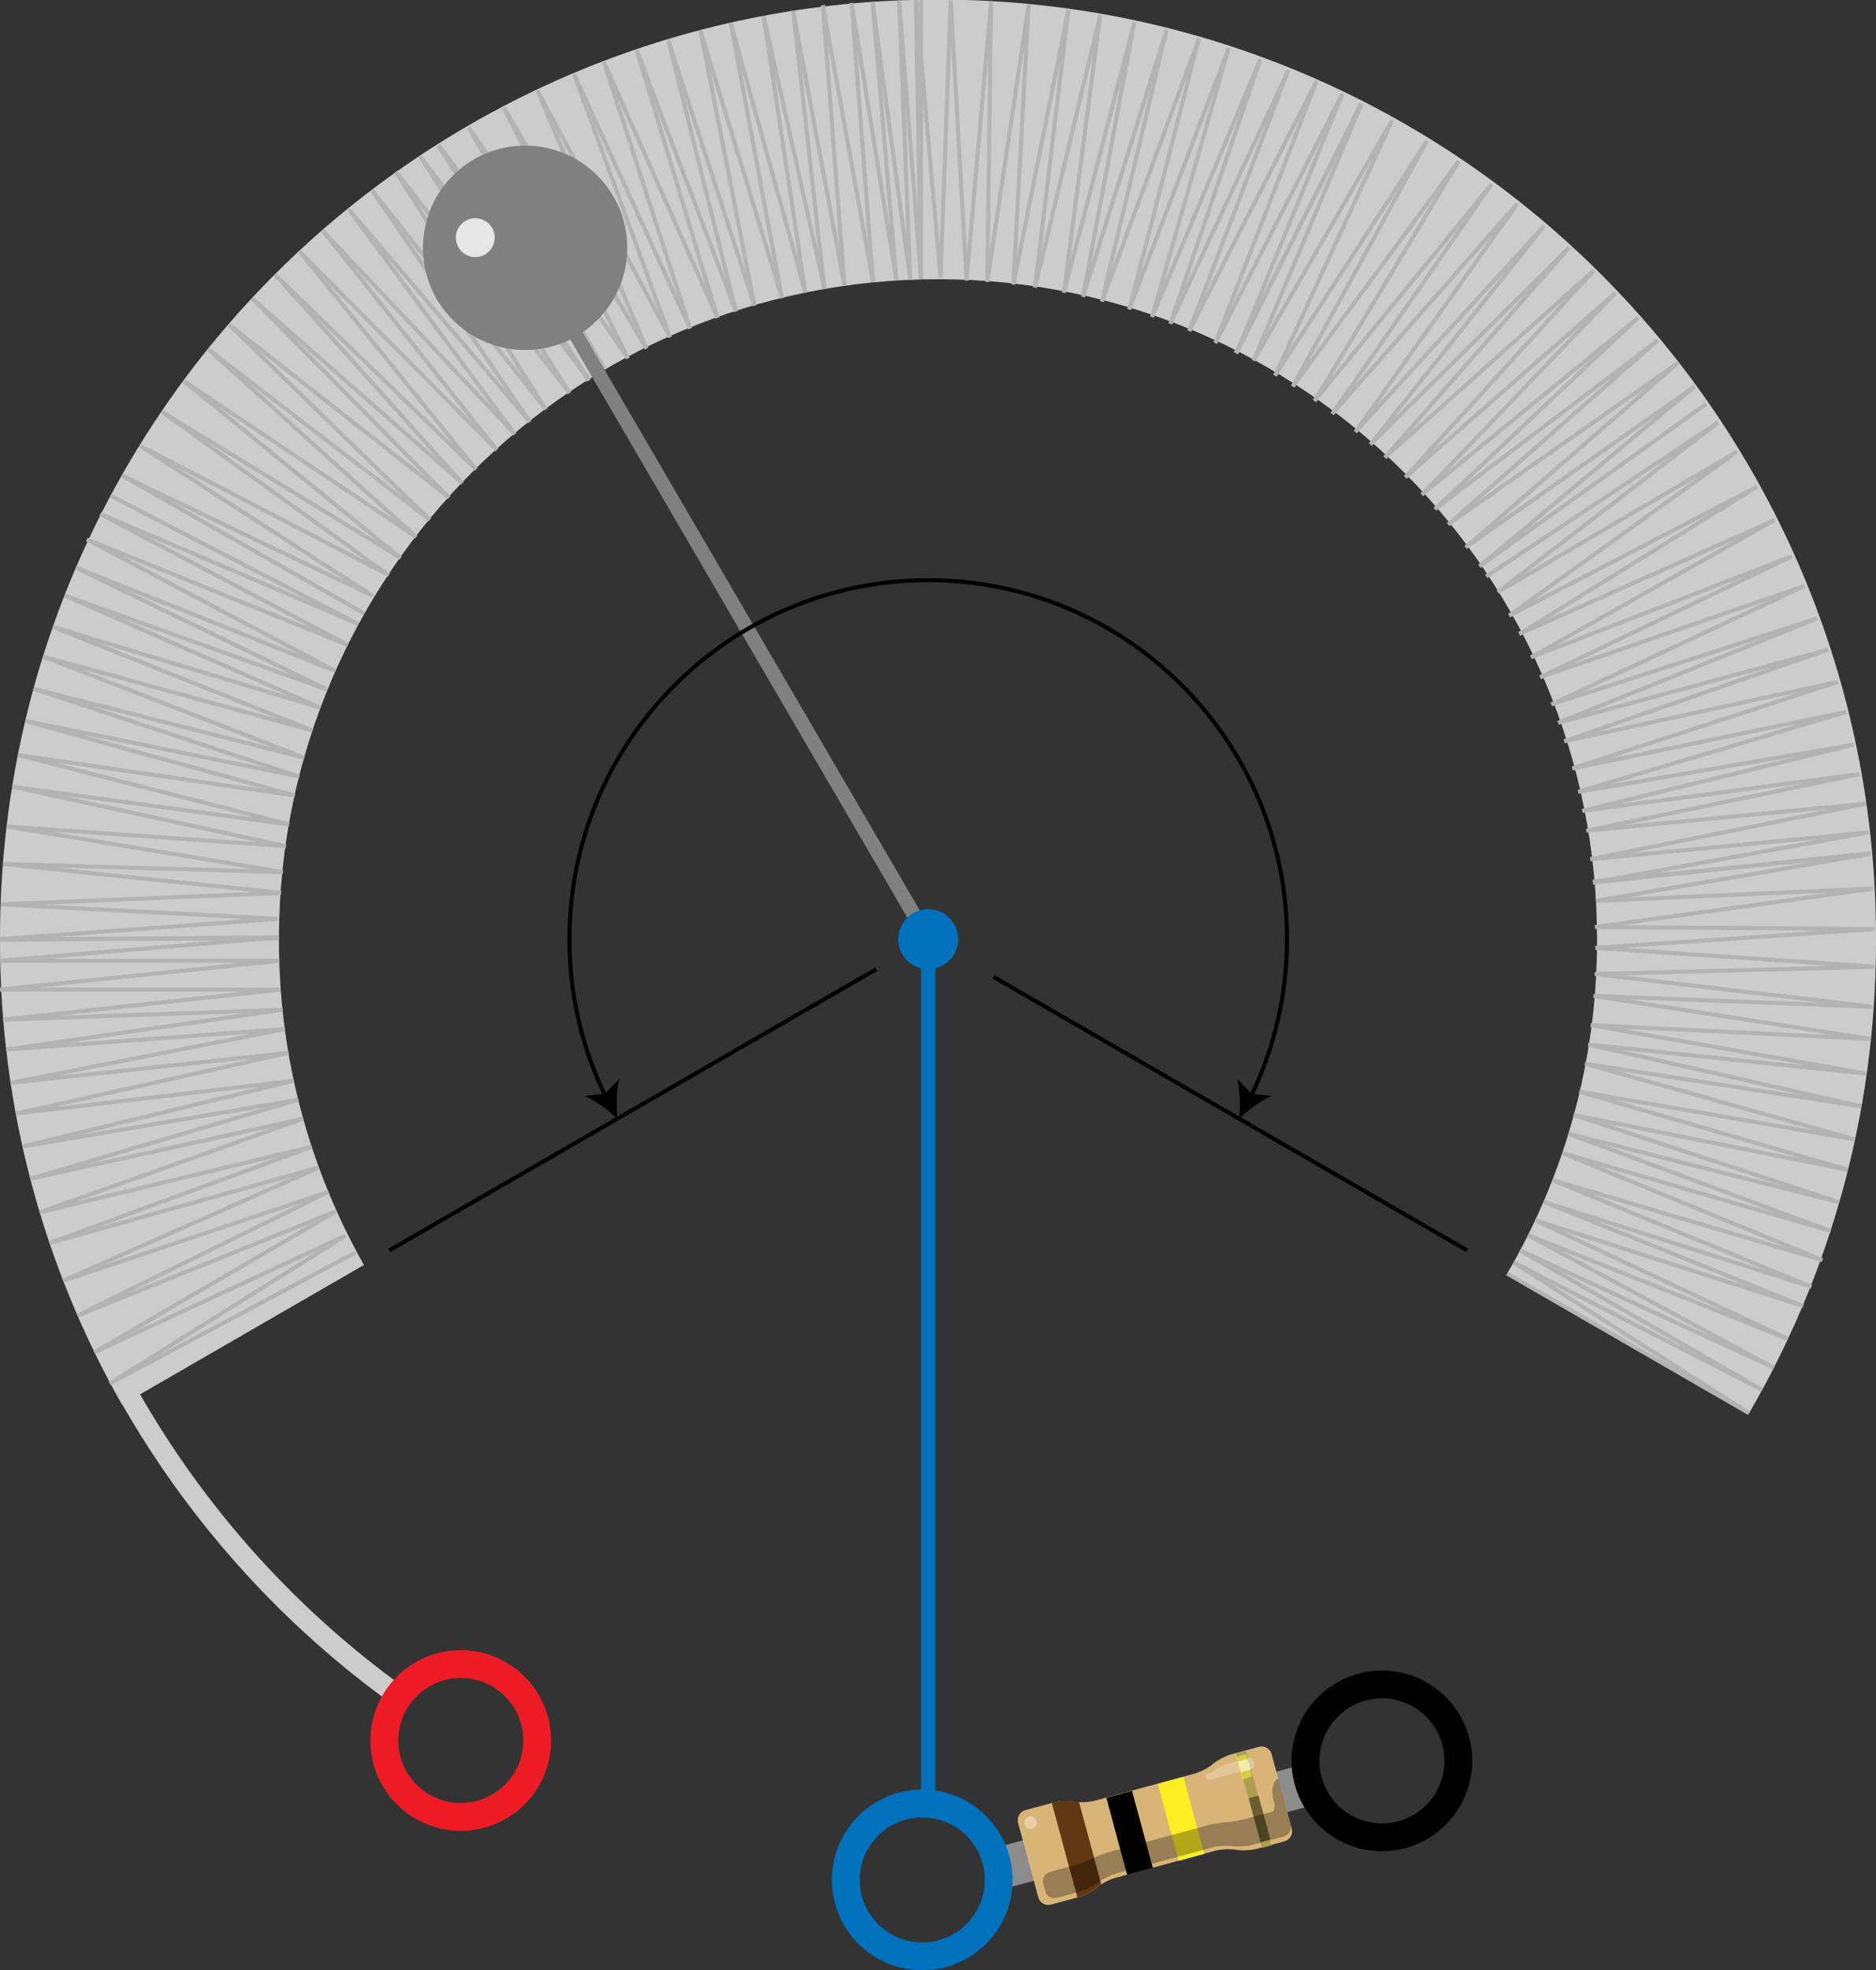 <?xml version="1.0" encoding="utf-8"?>
<!-- Generator: Adobe Illustrator 16.0.4, SVG Export Plug-In . SVG Version: 6.00 Build 0)  -->
<!DOCTYPE svg PUBLIC "-//W3C//DTD SVG 1.1//EN" "http://www.w3.org/Graphics/SVG/1.1/DTD/svg11.dtd">
<svg version="1.1" xmlns="http://www.w3.org/2000/svg" xmlns:xlink="http://www.w3.org/1999/xlink" x="0px" y="0px"
	 width="130.312px" height="136.792px" viewBox="0 0 130.312 136.792" enable-background="new 0 0 130.312 136.792"
	 xml:space="preserve">
<rect x="0" y="0" width="130.312" height="136.792" fill="#333333" stroke="none"/>
<g id="Ebene_1">
</g>
<g id="Ebene_2">
	<g>
		<path fill="#CCCCCC" d="M121.495,98.117c5.586-9.588,8.795-20.733,8.817-32.628c0-0.08,0-0.163,0-0.237
			c0.067-35.987-29.048-65.212-65.032-65.279C29.293-0.095,0.067,29.021,0,65.004c0,0.081,0,0.163,0,0.246
			c-0.021,11.738,3.064,22.756,8.48,32.279l16.799-9.703c-3.769-6.667-5.915-14.372-5.901-22.577c0-0.057,0-0.115,0-0.171
			c0.048-25.282,20.581-45.738,45.864-45.691c25.283,0.047,45.738,20.581,45.691,45.864c0,0.052,0,0.11,0,0.167
			c-0.016,8.39-2.287,16.248-6.24,23.002L121.495,98.117z"/>
		<path fill="none" stroke="#CCCCCC" stroke-width="1.423" stroke-miterlimit="10" d="M9.018,96.993
			c4.529,7.962,10.687,14.877,18.022,20.292"/>
	</g>
	<g id="breadboard">
		<path fill="none" stroke="#8C8C8C" stroke-width="2.91" d="M68.924,129.854l22.048-5.97"/>
		<path id="body" fill="#D9B477" d="M74.548,125.081c-0.391-0.065-1.022-0.028-1.404,0.075l-1.919,0.52
			c-0.382,0.104-0.609,0.5-0.506,0.883l1.4,5.171c0.104,0.382,0.5,0.608,0.882,0.506l1.919-0.521
			c0.382-0.104,0.944-0.395,1.251-0.644l0.06-0.053c0.304-0.254,0.868-0.54,1.25-0.644l6.936-1.879
			c0.384-0.104,1.016-0.134,1.403-0.074l0.08,0.015c0.392,0.065,1.021,0.028,1.404-0.075l1.918-0.52
			c0.383-0.104,0.611-0.499,0.508-0.882l-1.4-5.171c-0.104-0.382-0.501-0.61-0.884-0.507l-1.918,0.52
			c-0.384,0.104-0.943,0.397-1.251,0.645l-0.061,0.054c-0.303,0.254-0.865,0.54-1.25,0.645l-6.935,1.878
			c-0.382,0.104-1.016,0.133-1.404,0.075L74.548,125.081z"/>
		
			<rect id="gold_band" x="86.707" y="121.503" transform="matrix(-0.965 0.261 -0.261 -0.965 203.71 222.737)" fill="#AD9F4E" width="0.703" height="6.797"/>
		
			<rect id="band_rd_multiplier" x="81.045" y="123.514" transform="matrix(-0.965 0.261 -0.261 -0.965 194.097 226.75)" fill="#FCEE21" width="1.849" height="5.537"/>
		
			<rect id="band_2_nd" x="77.474" y="124.481" transform="matrix(-0.965 0.261 -0.261 -0.965 187.331 229.584)" width="1.849" height="5.536"/>
		<path id="band_1_st" fill="#603813" d="M74.953,125.12c-0.12-0.004-0.235-0.011-0.329-0.029l-0.078-0.017
			c-0.392-0.064-1.023-0.028-1.404,0.075l-0.084,0.022l1.776,6.561l0.084-0.022c0.382-0.104,0.943-0.397,1.249-0.646l0.061-0.053
			c0.071-0.066,0.167-0.129,0.269-0.192L74.953,125.12z"/>
		<path id="Shadow" opacity="0.3" enable-background="new    " d="M88.482,125.031L88.482,125.031
			c0.099,0.365,0.058,0.709-0.102,0.752l-1.856,0.503c-0.366,0.099-0.959,0.201-1.317,0.229l-0.075,0.004
			c-0.35,0.028-0.947,0.131-1.318,0.231l-6.705,1.815c-0.369,0.101-0.932,0.312-1.254,0.466l-0.065,0.034
			c-0.317,0.152-0.878,0.365-1.254,0.467l-0.305,0.082l-0.968,0.262l-0.298,0.081c-0.369,0.101-0.599,0.466-0.506,0.806l0.063,0.237
			l0.043,0.154l0.045,0.166c0.094,0.349,0.474,0.541,0.844,0.44l1.562-0.423c0.369-0.1,0.913-0.374,1.216-0.606l0.062-0.047
			c0.297-0.226,0.85-0.503,1.217-0.603l6.705-1.816c0.367-0.099,0.977-0.136,1.357-0.092l0.078,0.007
			c0.371,0.049,0.982,0.011,1.357-0.091l2.148-0.581c0.367-0.1,0.598-0.468,0.506-0.805l-0.142-0.522l-0.254-0.938l-0.482-1.781
			C88.546,123.641,88.215,124.044,88.482,125.031z"/>
		
			<rect id="ShadowExtra" x="87.09" y="124.742" transform="matrix(-0.965 0.262 -0.262 -0.965 204.967 225.264)" opacity="0.4" enable-background="new    " width="0.703" height="3.154"/>
		<path id="ReflexRight" opacity="0.25" fill="#FFFFFF" enable-background="new    " d="M83.875,123.167
			c0.222-0.061,0.447-0.227,0.594-0.34c0.175-0.129,0.52-0.289,0.896-0.391l1.41-0.382c0.217-0.059,0.281,0.176,0.314,0.302
			c0.034,0.125,0.085,0.373-0.117,0.427l-2.953,0.8c-0.104,0.028-0.253-0.051-0.281-0.156
			C83.722,123.343,83.757,123.199,83.875,123.167z"/>
		<circle id="ReflexLeft" opacity="0.35" fill="#FFFFFF" enable-background="new    " cx="71.581" cy="126.549" r="0.432"/>
		
			<rect id="Reflex_gold" x="86.09" y="121.815" transform="matrix(-0.965 0.262 -0.262 -0.965 201.968 218.346)" opacity="0.5" fill="#FFFF33" enable-background="new    " width="0.703" height="1.62"/>
		
			<rect id="Reflex_extra" x="86.07" y="122.177" transform="matrix(-0.965 0.261 -0.261 -0.965 201.845 218.286)" opacity="0.5" fill="#FFFFFF" enable-background="new    " width="0.703" height="0.749"/>
	</g>
	<g id="VCC">
		<path fill="#ED1C24" d="M36.349,120.842c0,2.394-1.948,4.34-4.34,4.34c-2.395,0-4.343-1.945-4.343-4.34
			c0-2.396,1.948-4.342,4.343-4.342C34.401,116.5,36.349,118.447,36.349,120.842 M38.279,120.842c0-3.466-2.809-6.271-6.272-6.271
			c-3.466,0-6.276,2.804-6.276,6.271c0,3.464,2.809,6.271,6.276,6.271C35.471,127.113,38.279,124.306,38.279,120.842L38.279,120.842
			z"/>
	</g>
	<g id="Pin">
		<path fill="#0071BC" d="M68.404,130.521c0,2.395-1.948,4.34-4.34,4.34c-2.396,0-4.343-1.944-4.343-4.34s1.947-4.341,4.343-4.341
			C66.456,126.18,68.404,128.126,68.404,130.521 M70.333,130.521c0-3.467-2.809-6.271-6.271-6.271c-3.467,0-6.277,2.804-6.277,6.271
			c0,3.465,2.809,6.271,6.277,6.271C67.525,136.792,70.333,133.985,70.333,130.521L70.333,130.521z"/>
	</g>
	<g id="GND">
		<path d="M100.335,122.255c0,2.395-1.948,4.341-4.34,4.341c-2.396,0-4.343-1.945-4.343-4.341c0-2.395,1.948-4.341,4.343-4.341
			C98.387,117.914,100.335,119.861,100.335,122.255 M102.265,122.255c0-3.466-2.809-6.27-6.272-6.27
			c-3.466,0-6.277,2.804-6.277,6.27c0,3.465,2.809,6.271,6.277,6.271C99.457,128.526,102.265,125.72,102.265,122.255
			L102.265,122.255z"/>
	</g>
	<g display="none">
		<g display="inline">
			<path fill="none" stroke="#000000" stroke-miterlimit="10" d="M152.812,65.247c0,48.451-39.205,87.656-87.656,87.656
				S-22.5,113.698-22.5,65.247S16.705-22.41,65.156-22.41S152.812,16.795,152.812,65.247z"/>
		</g>
		<g display="inline">
			<line fill="none" stroke="#000000" stroke-miterlimit="10" x1="64.477" y1="65.205" x2="64.477" y2="-20.795"/>
			<line fill="none" stroke="#000000" stroke-miterlimit="10" x1="65.156" y1="65.247" x2="141.084" y2="21.418"/>
			<line fill="none" stroke="#000000" stroke-miterlimit="10" x1="65.156" y1="65.247" x2="141.084" y2="109.075"/>
			<line fill="none" stroke="#000000" stroke-miterlimit="10" x1="64.477" y1="65.205" x2="64.477" y2="155.205"/>
			<line fill="none" stroke="#000000" stroke-miterlimit="10" x1="65.156" y1="65.247" x2="-10.773" y2="109.075"/>
			<line fill="none" stroke="#000000" stroke-miterlimit="10" x1="65.156" y1="65.247" x2="-10.773" y2="21.418"/>
		</g>
	</g>
	<g>
		<g>
			<polyline fill="none" stroke="#B3B3B3" stroke-width="0.283" stroke-miterlimit="10" points="24.714,86.946 7.627,96.057 
				24.008,85.786 6.552,93.892 23.38,84.081 5.383,91.341 22.811,82.75 4.39,88.921 22.154,81.057 3.438,86.302 21.655,79.618 
				2.756,84.171 21.062,77.668 2.102,81.839 20.717,76.354 1.562,79.603 20.411,75.035 1.095,77.317 20.037,73.097 0.735,75.179 
				19.785,71.447 0.428,72.868 19.626,70.106 0.21,70.795 19.479,68.705 -0.023,68.705 19.402,66.705 -0.023,66.705 19.378,65.077 
				0,65.25 			"/>
			<polyline fill="none" stroke="#B3B3B3" stroke-width="0.283" stroke-miterlimit="10" points="19.363,65.148 0,65.205 
				19.283,63.792 0.062,62.788 19.525,61.991 0.223,59.986 19.645,60.549 0.478,57.383 19.856,58.745 0.862,54.623 20.089,57.239 
				1.257,52.42 20.478,55.239 1.77,50.054 20.787,53.916 2.338,47.824 21.134,52.607 2.995,45.586 21.71,50.72 3.678,43.527 
				22.26,49.144 4.488,41.342 22.746,47.884 5.265,39.408 23.271,46.577 6.037,37.452 24.14,44.773 6.973,35.685 24.881,43.324 
				7.674,34.408 			"/>
			<g>
				<polyline fill="none" stroke="#B3B3B3" stroke-width="0.283" stroke-miterlimit="10" points="25.293,42.588 8.465,33.01 
					25.897,41.372 9.722,30.943 27.003,39.929 11.253,28.593 27.826,38.736 12.769,26.46 28.905,37.277 14.475,24.258 
					29.854,36.088 15.912,22.542 31.187,34.545 17.534,20.744 32.113,33.55 19.136,19.093 33.065,32.588 20.818,17.477 
					34.504,31.236 22.434,16.03 35.764,30.143 24.224,14.536 36.813,29.29 25.859,13.243 37.918,28.42 27.501,11.933 39.568,27.285 
					29.193,10.864 40.933,26.396 30.436,10.106 				"/>
				<polyline fill="none" stroke="#B3B3B3" stroke-width="0.283" stroke-miterlimit="10" points="40.864,26.423 30.472,10.082 
					41.967,25.629 32.549,8.844 43.62,24.874 35.004,7.482 44.902,24.202 37.341,6.308 46.539,23.417 39.88,5.158 47.937,22.811 
					41.952,4.314 49.835,22.071 44.228,3.486 51.121,21.625 46.416,2.774 52.411,21.219 48.659,2.134 54.315,20.699 50.764,1.611 
					55.942,20.32 53.044,1.129 57.267,20.06 55.094,0.754 58.652,19.807 57.16,0.363 60.64,19.576 59.154,0.207 62.262,19.43 
					60.607,0.12 63.229,19.426 62.453,0.028 63.978,19.361 63.977,-0.003 				"/>
			</g>
		</g>
		<g>
			<polyline fill="none" stroke="#B3B3B3" stroke-width="0.283" stroke-miterlimit="10" points="63.978,19.361 63.619,0 
				65.333,19.259 66.039,0.026 67.137,19.473 68.841,0.142 68.581,19.571 71.449,0.356 70.387,19.754 74.213,0.698 71.896,19.962 
				76.422,1.058 73.902,20.32 78.796,1.534 75.23,20.609 81.035,2.068 76.544,20.937 83.282,2.69 78.441,21.482 85.351,3.341 
				80.025,22.008 87.549,4.117 81.292,22.475 89.496,4.864 82.607,22.98 91.463,5.605 84.423,23.82 93.245,6.514 85.886,24.539 
				94.531,7.195 			"/>
			<polyline fill="none" stroke="#B3B3B3" stroke-width="0.283" stroke-miterlimit="10" points="85.829,24.492 94.571,7.215 
				87.073,25.036 96.696,8.369 88.567,26.071 99.12,9.783 89.798,26.832 101.324,11.192 91.31,27.84 103.607,12.788 92.545,28.731 
				105.391,14.142 94.151,29.985 107.268,15.672 95.189,30.861 108.996,17.191 96.199,31.766 110.69,18.793 97.618,33.136 
				112.214,20.337 98.771,34.341 113.794,22.051 99.674,35.347 115.164,23.621 100.599,36.408 116.556,25.196 101.811,38.002 
				117.706,26.834 102.766,39.319 118.525,28.038 			"/>
			<g>
				<polyline fill="none" stroke="#B3B3B3" stroke-width="0.283" stroke-miterlimit="10" points="103.235,40.021 119.366,29.311 
					104.049,41.108 120.646,31.362 104.838,42.744 122.053,33.789 105.533,44.016 123.274,36.103 106.35,45.637 124.474,38.617 
					106.984,47.021 125.357,40.674 107.762,48.905 126.232,42.932 108.231,50.182 126.986,45.104 108.661,51.464 127.671,47.337 
					109.222,53.356 128.235,49.43 109.63,54.976 128.762,51.701 109.918,56.296 129.179,53.743 110.199,57.675 129.609,55.8 
					110.468,59.657 129.803,57.792 110.647,61.277 129.92,59.241 				"/>
				<polyline fill="none" stroke="#B3B3B3" stroke-width="0.283" stroke-miterlimit="10" points="110.655,61.203 129.924,59.285 
					110.867,62.546 130.095,61.698 110.798,64.362 130.204,64.503 110.819,65.81 130.201,67.119 110.781,67.624 130.083,69.901 
					110.693,69.145 129.901,72.133 110.499,71.174 129.618,74.537 110.319,72.521 129.268,76.812 110.099,73.856 128.83,79.103 
					109.706,75.791 128.348,81.217 109.311,77.412 127.751,83.47 108.947,78.714 127.162,85.47 108.551,80.065 126.581,87.491 
					107.86,81.943 125.823,89.34 107.261,83.458 125.247,90.678 106.636,84.72 124.193,92.97 106.137,85.753 123.216,94.965 
					105.589,86.814 122.407,96.499 105.132,87.651 121.495,98.117 104.693,88.419 				"/>
			</g>
		</g>
	</g>
	<line fill="none" stroke="#0071BC" stroke-miterlimit="10" x1="64.477" y1="126.205" x2="64.477" y2="65.205"/>
	<g>
		<circle fill="#808080" cx="36.477" cy="17.205" r="7.095"/>
		<line fill="none" stroke="#808080" stroke-miterlimit="10" x1="36.477" y1="17.205" x2="64.477" y2="65.205"/>
		<circle fill="#E6E6E6" cx="33.014" cy="16.5" r="1.349"/>
	</g>
	<circle fill="#0071BC" cx="64.477" cy="65.205" r="2.083"/>
	<g>
		<g>
			<path fill="none" stroke="#000000" stroke-width="0.283" stroke-miterlimit="10" d="M86.871,76.158
				c1.62-3.306,2.529-7.023,2.529-10.953c0-13.765-11.159-24.923-24.923-24.923S39.554,51.44,39.554,65.205
				c0,3.929,0.909,7.646,2.528,10.951"/>
			<g>
				<path d="M86.066,77.666c0.625-0.588,1.525-1.257,2.284-1.572l-1.425-0.162l-0.991-1.036
					C86.144,75.691,86.157,76.812,86.066,77.666z"/>
			</g>
			<g>
				<path d="M42.888,77.668c-0.625-0.588-1.525-1.257-2.284-1.572l1.424-0.162l0.991-1.036
					C42.811,75.693,42.798,76.814,42.888,77.668z"/>
			</g>
		</g>
	</g>
	
		<line fill="none" stroke="#000000" stroke-width="0.283" stroke-miterlimit="10" x1="27.041" y1="86.814" x2="60.868" y2="67.289"/>
	
		<line fill="none" stroke="#000000" stroke-width="0.283" stroke-miterlimit="10" x1="69.008" y1="67.82" x2="101.913" y2="86.814"/>
</g>
</svg>
